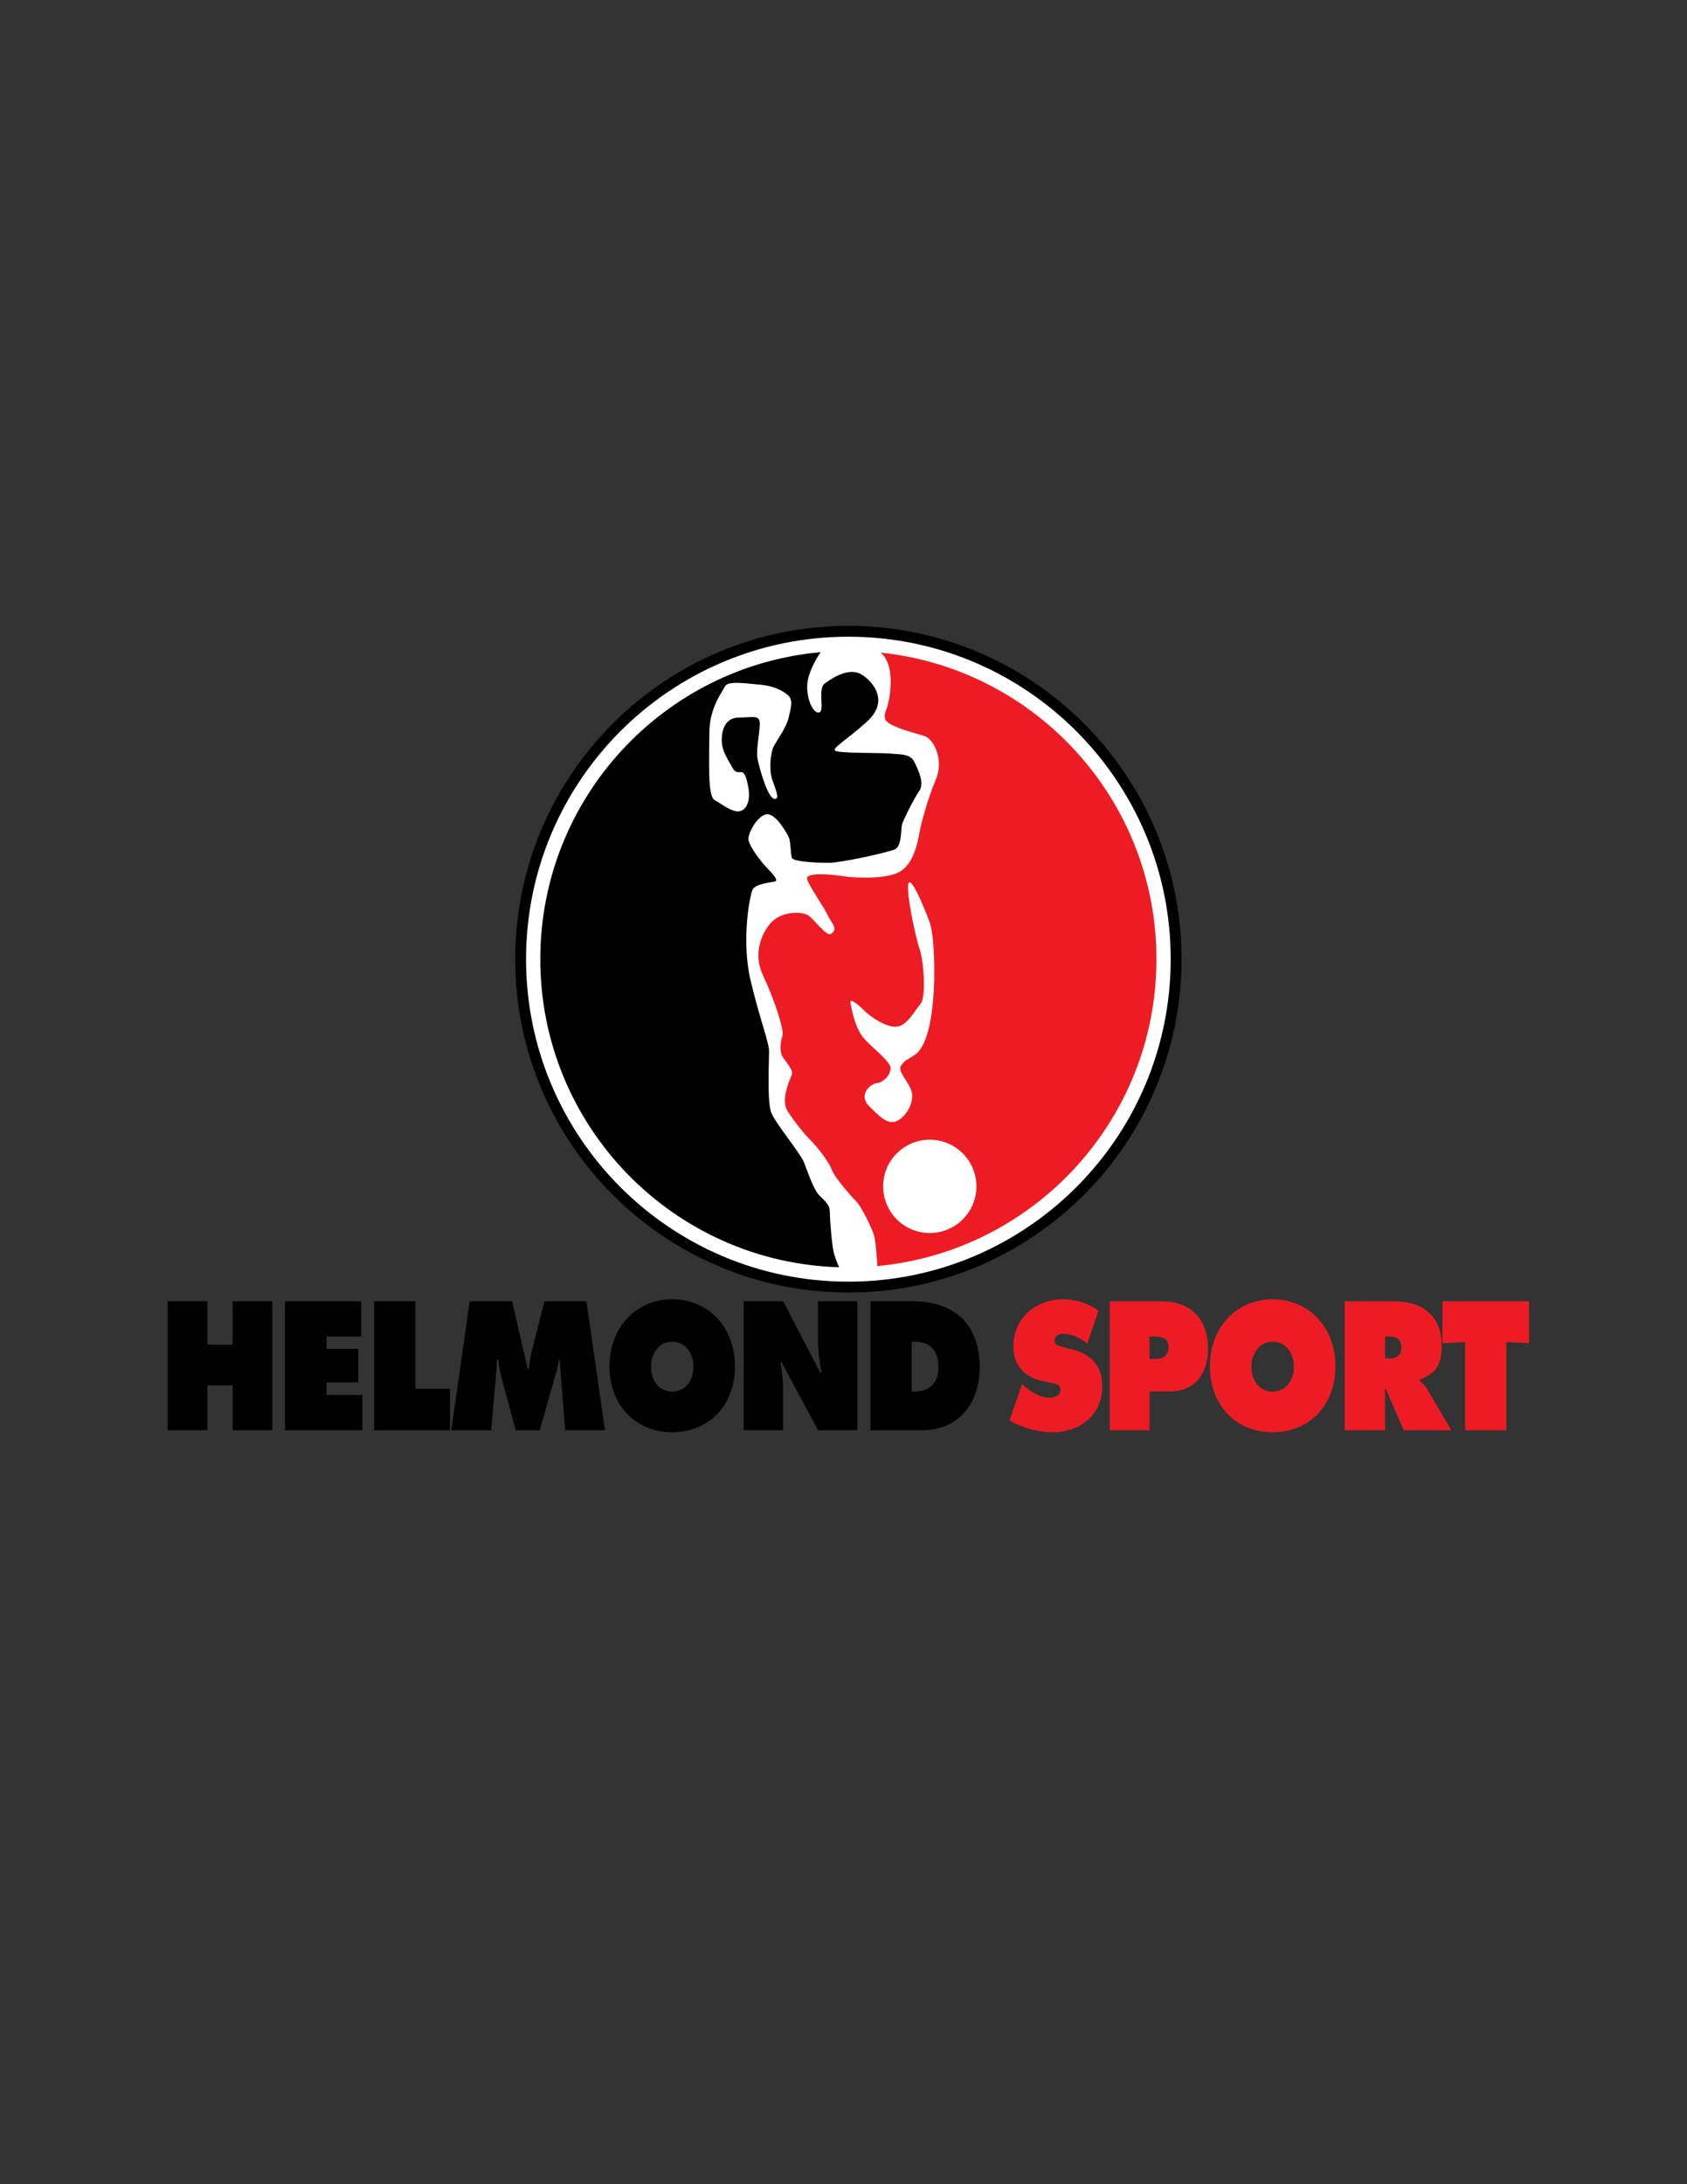 <?xml version="1.0" encoding="iso-8859-1"?>
<!-- Generator: Adobe Illustrator 24.0.1, SVG Export Plug-In . SVG Version: 6.00 Build 0)  -->
<svg version="1.1" id="Layer_1" xmlns="http://www.w3.org/2000/svg" xmlns:xlink="http://www.w3.org/1999/xlink" x="0px" y="0px"
	 viewBox="0 0 612 792" style="enable-background:new 0 0 612 792;" xml:space="preserve">
<rect x="0" y="0" width="612" height="792" fill="#333333" stroke="none"/>
<path d="M428.629,347.807c0,66.749-54.11,120.86-120.86,120.86c-66.75,0-120.862-54.111-120.862-120.86
	c0-66.75,54.113-120.862,120.862-120.862C374.52,226.944,428.629,281.056,428.629,347.807z"/>
<path style="fill:#FFFFFF;" d="M424.698,347.807c0,64.578-52.35,116.928-116.929,116.928c-64.578,0-116.931-52.351-116.931-116.928
	c0-64.58,52.352-116.931,116.931-116.931C372.348,230.876,424.698,283.227,424.698,347.807z"/>
<path d="M304.404,459.512c-60.173-1.773-108.397-51.121-108.397-111.712c0-58.329,44.697-106.224,101.697-111.317
	c0,0-4.891,6.89-4.891,12.485c0,5.604,2.632,10.089,4.494,9.337c1.878-0.737-0.747-8.591,1.878-10.454
	c2.605-1.87,8.956-6.353,13.832-2.986c4.854,3.353,8.955,10.089,1.491,16.81c-7.49,6.719-12.351,9.347-11.612,10.457
	c0.763,1.125,16.457,0.756,20.195,1.125c3.735,0.377,7.087,0,8.589,2.99c1.499,2.987,3.721,7.844,1.869,10.452
	c-1.869,2.621-5.975,10.844-6.343,12.344c-0.38,1.487,0,7.84-2.625,8.964c-2.609,1.118-19.424,4.859-23.916,4.859
	c-4.481,0-13.065-0.379-13.441-1.868c-0.383-1.495-0.383-5.985-1.122-7.481c-0.731-1.491-4.846-8.957-8.22-8.216
	c-3.368,0.755-6.719,7.101-6.346,9.336c0.369,2.245,4.484,7.85,6.714,10.082c2.256,2.253,4.113,4.483,3.006,4.87
	c-1.138,0.38-7.121,0.746-8.229,2.991c-1.122,2.249-4.113,18.676-0.75,32.883c3.358,14.193,6.718,22.416,6.718,25.775
	c0,3.36-0.746,17.931,0.739,22.046c1.521,4.112,10.489,14.565,11.971,18.309c1.487,3.744,3.363,9.712,5.601,11.955
	c2.253,2.238,3.735,3.371,3.735,5.979c0,2.611,0.748,12.328,1.495,14.946C303.289,457.085,304.404,459.512,304.404,459.512"/>
<path style="fill:#ED1C24;" d="M318.268,459.08c56.813-5.294,101.261-53.108,101.261-111.281
	c0-57.827-43.915-105.398-100.201-111.175c0,0,4.137,2.256,3.761,11.593c-0.363,9.35-2.991,10.087-1.891,12.706
	c1.152,2.622,10.863,4.859,14.201,5.987c3.373,1.111,7.117,8.589,4.121,15.689c-2.969,7.099-5.228,15.311-5.972,19.426
	c-0.739,4.115-2.237,10.84-6.723,13.823c-4.474,2.987-16.077,2.619-20.923,1.866c-4.861-0.744-13.832-1.493-13.09,1.121
	c0.771,2.618,6.372,10.468,7.486,13.083c1.122,2.613,4.105,4.863,1.122,6.728c-1.62,1.012-5.977-5.243-8.228-6.728
	c-2.23-1.498-9.343-1.498-13.075,2.238c-3.735,3.74-7.091,11.581-3.359,19.434c3.747,7.841,7.845,19.801,7.091,22.043
	c-0.748,2.245-1.115,5.604,0,7.477c1.137,1.862,4.113,4.856,3.374,6.713c-0.746,1.877-4.122,8.972-1.491,13.084
	c2.599,4.111,6.337,8.595,8.597,10.834c2.23,2.25,6.335,7.483,7.459,10.461c1.106,2.993,7.473,10.095,8.959,11.582
	c1.499,1.5,5.604,9.339,6.358,12.344C317.87,451.115,318.268,459.08,318.268,459.08"/>
<path style="fill:#FFFFFF;" d="M281.253,289.698c1.637-0.232,0-3.738-1.137-7.099c-1.122-3.366-0.747-9.712,0.763-12.336
	c1.481-2.616,4.489-6.719,5.221-10.082c0.739-3.37,1.861-6.356-0.369-8.219c-2.256-1.87-5.615-3.366-10.47-3.745
	c-4.85-0.367-11.207-1.499-12.322,0.75c-1.114,2.242-5.6,7.844-5.6,16.814c0,8.965-0.763,22.792,1.854,24.286
	c2.632,1.492,6.357,4.491,8.967,4.117c2.621-0.387,4.115-3.742,3.375-8.225c-0.754-4.485-1.518-5.981-2.623-5.981
	c-1.122,0-2.237,0.383-3.362-1.87c-1.137-2.233-3.725-5.604-3.725-9.715c0-4.1,1.489-8.212,6.335-8.212
	c4.865,0,7.475-1.124,7.475,2.237c0,3.363-1.503,9.712-0.756,13.08C275.635,278.865,278.61,290.068,281.253,289.698"/>
<path style="fill:#FFFFFF;" d="M329.809,319.968c-1.706,0.849,2.252,19.797,3.737,23.909c1.491,4.115,2.62,17.555,0.376,20.175
	c-2.245,2.617-4.861,7.853-8.604,8.225c-3.723,0.366-9.343-3.37-11.936-5.983c-2.635-2.611-5.245-4.477-4.857-2.611
	c0.376,1.862,1.483,8.595,4.489,12.331c2.961,3.732,10.451,8.961,10.075,11.586c-0.363,2.611-2.622,4.853-5.22,5.229
	c-2.625,0.37-6.364,4.485-2.625,8.211c3.732,3.74,6.726,6.723,9.708,5.609c2.995-1.128,5.972-5.243,5.972-9.336
	c0-4.115-5.605-8.6-4.1-10.842c1.495-2.246,2.61-2.246,5.237-4.115c2.6-1.867,5.228-7.097,6.351-18.673
	c1.107-11.582,0.36-25.034-1.122-29.149C335.792,330.421,331.309,319.202,329.809,319.968"/>
<path style="fill:#FFFFFF;" d="M337.29,413.268c-9.351,0-16.907,7.573-16.907,16.921c0,9.336,7.556,16.907,16.907,16.907
	c9.348,0,16.921-7.571,16.921-16.907C354.211,420.842,346.638,413.268,337.29,413.268"/>
<path d="M60.827,471.863h14.404v15.748h9.166v-15.748h14.404v46.748H84.396v-16.244h-9.166v16.244H60.827V471.863z"/>
<path d="M103.383,471.863h27.662v12.772h-12.603v4.464h11.512v12.152h-11.512v4.588h13.04v12.772h-28.099V471.863z"/>
<path d="M135.736,471.863h14.95v31.744h12.549v15.004h-27.499V471.863z"/>
<path d="M170.382,471.863h15.386l5.675,24.552h0.382c0.273-2.046,0.545-4.216,1.036-6.2l4.638-18.352h15.223l6.765,46.748h-14.458
	l-2.019-25.606h-0.272c-0.273,1.55-0.546,3.162-0.982,4.65l-5.947,20.956h-8.729l-5.347-19.778
	c-0.437-1.984-0.818-3.844-0.928-5.828h-0.491c-0.109,1.86-0.218,3.782-0.382,5.642l-1.746,19.964h-14.458L170.382,471.863z"/>
<path d="M266.625,495.361c0,15.004-10.202,23.994-22.751,23.994c-12.549,0-22.751-8.99-22.751-23.994
	c0-14.694,10.257-24.242,22.751-24.242C256.368,471.119,266.625,480.667,266.625,495.361z M236.181,495.609
	c0,5.332,3.165,8.99,7.693,8.99s7.693-3.658,7.693-8.99c0-4.96-2.946-9.114-7.693-9.114
	C239.127,486.495,236.181,490.649,236.181,495.609z"/>
<path d="M269.789,471.863h14.35l13.422,25.916h0.436c-0.6-3.906-1.254-7.936-1.254-11.904v-14.012h14.294v46.748h-14.294
	l-13.149-24.552h-0.437c0.491,3.224,0.928,6.262,0.928,9.362v15.19h-14.295V471.863z"/>
<path d="M315.783,471.863h15.222c13.804,0,24.389,6.882,24.389,24.056c0,13.888-8.62,22.692-20.679,22.692h-18.932V471.863z
	 M330.732,504.599h0.928c4.965,0,8.784-2.604,8.784-8.742c0-6.572-3.328-9.362-8.784-9.362h-0.928V504.599z"/>
<path style="fill:#ED1C24;" d="M370.789,501.871l0.764,0.682c2.673,2.356,5.893,4.278,9.33,4.278c1.473,0,3.818-0.682,3.818-2.79
	c0-2.108-1.964-2.294-3.328-2.604l-3-0.62c-5.838-1.178-10.749-5.084-10.749-12.4c0-11.098,8.894-17.298,17.842-17.298
	c4.691,0,9.002,1.302,13.039,4.092l-4.037,11.966c-2.565-1.984-5.456-3.534-8.675-3.534c-1.31,0-3.22,0.558-3.22,2.48
	c0,1.736,1.855,1.984,3.001,2.294l3.383,0.868c6.329,1.612,10.912,5.456,10.912,13.392c0,11.16-8.948,16.678-17.841,16.678
	c-5.184,0-11.185-1.612-15.822-4.278L370.789,501.871z"/>
<path style="fill:#ED1C24;" d="M402.598,471.863h18.932c9.602,0,16.695,5.58,16.695,17.174c0,9.548-5.237,15.5-13.585,15.5h-7.639
	v14.074h-14.403V471.863z M417.001,492.757h1.474c2.618,0,5.455-0.496,5.455-4.278c0-3.658-3.055-3.844-5.51-3.844h-1.419V492.757z"
	/>
<path style="fill:#ED1C24;" d="M484.436,495.361c0,15.004-10.203,23.994-22.751,23.994c-12.549,0-22.752-8.99-22.752-23.994
	c0-14.694,10.258-24.242,22.752-24.242C474.18,471.119,484.436,480.667,484.436,495.361z M453.992,495.609
	c0,5.332,3.164,8.99,7.693,8.99c4.528,0,7.692-3.658,7.692-8.99c0-4.96-2.946-9.114-7.692-9.114
	C456.938,486.495,453.992,490.649,453.992,495.609z"/>
<path style="fill:#ED1C24;" d="M487.819,471.863h18.059c9.275,0,17.132,4.464,17.132,16.244c0,7.068-2.4,10.044-7.966,12.152v0.372
	c0.764,0.682,1.692,1.426,2.51,2.79l8.948,15.19h-17.241l-6.547-15.004h-0.273v15.004h-14.622V471.863z M502.441,492.571h1.036
	c2.455,0,4.91-0.434,4.91-3.906c0-3.596-2.236-4.03-4.801-4.03h-1.146V492.571z"/>
<path style="fill:#ED1C24;" d="M523.283,471.863h31.427v15.19l-8.239-0.434v31.992h-14.949v-31.992l-8.238,0.434V471.863z"/>
</svg>
